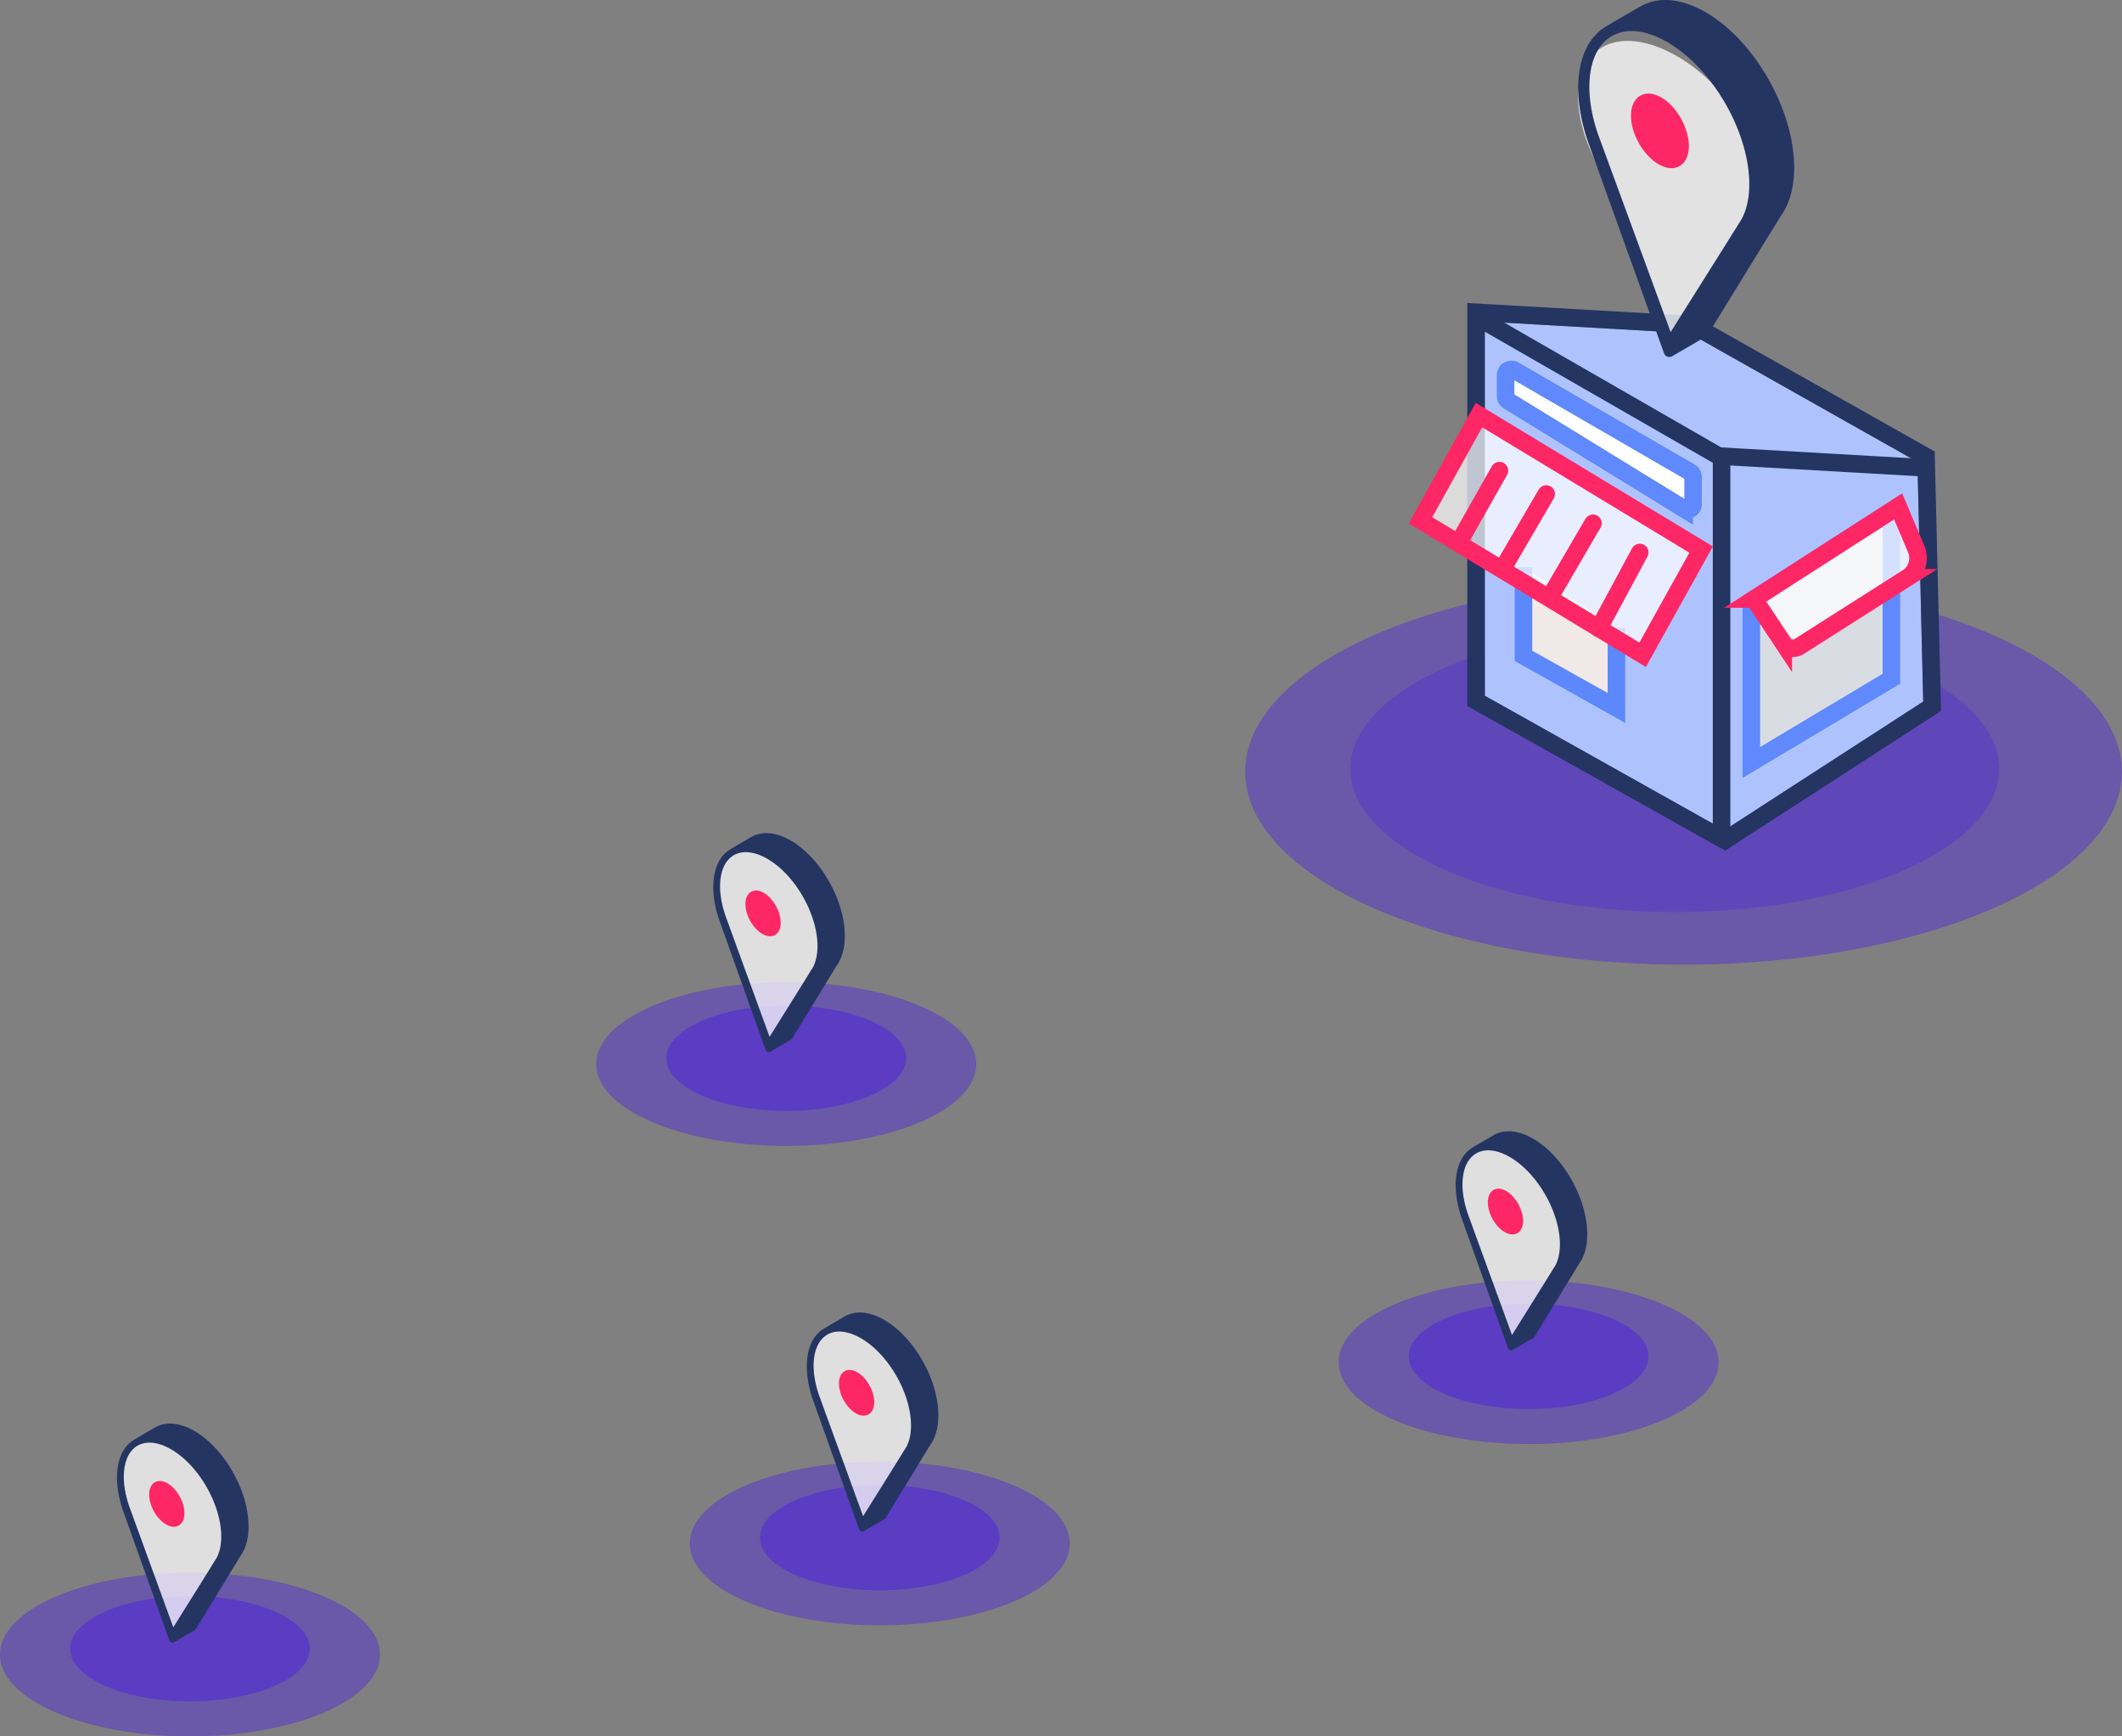 <svg xmlns="http://www.w3.org/2000/svg" xmlns:xlink="http://www.w3.org/1999/xlink" width="363" height="297" viewBox="0 0 363 297">
    <rect x="0" y="0" width="363" height="297" fill="#808080" stroke="none"/>
    <defs>
        <path id="a" d="M11 55v64.008L52 142l34-22-1-41-39-22z"/>
    </defs>
    <g fill="none" fill-rule="evenodd">
        <g transform="translate(213)">
            <ellipse cx="75" cy="132" fill="#3A00FF" fill-opacity=".603" opacity=".52" rx="75" ry="33"/>
            <ellipse cx="73.5" cy="131.5" fill="#3A00FF" fill-opacity=".603" opacity=".325" rx="55.5" ry="24.5"/>
            <g transform="translate(30)">
                <use fill="#AEC3FD" xlink:href="#a"/>
                <path stroke="#243562" stroke-width="3" d="M9.5 53.412l36.933 2.11 40.046 22.59 1.041 42.691-35.465 22.948L9.5 119.886V53.412z"/>
            </g>
            <path fill="#FFF" fill-opacity=".77" d="M59.152 25.863a.807.807 0 0 0-.02-.048c-1.761-3.94-2.48-7.914-2.023-11.188.568-4.072 2.69-5.923 4.369-6.758 2.889-1.437 6.801-1.083 11.016.997 4.406 2.175 8.554 5.941 11.68 10.604 4.859 7.25 6.199 15.266 3.334 19.945-.22.359-14.26 19.585-14.26 19.585L59.152 25.863z"/>
            <path fill="#243562" d="M93.712 25.61c-.512-3.952-1.953-8.11-4.169-12.024-2.836-5.009-6.63-9.072-10.682-11.439-4.216-2.462-8.234-2.82-11.315-1.005-.262.154-3.665 2.103-5.836 3.4-2.56 1.54-4.153 4.39-4.607 8.249-.426 3.61.223 7.945 1.828 12.21a.514.514 0 0 0 .007.02l12.725 35.408a.959.959 0 0 0 .897.639.94.94 0 0 0 .474-.129l5.77-3.36a.965.965 0 0 0 .335-.328l12.525-20.367a9.89 9.89 0 0 0 .763-1.246c1.352-2.614 1.796-6.082 1.285-10.027zm-32.968-1.62a.875.875 0 0 0-.017-.048c-1.504-3.902-2.118-7.837-1.728-11.078.486-4.034 2.298-5.866 3.732-6.693 2.468-1.423 5.81-1.072 9.411.988 3.764 2.153 7.308 5.882 9.977 10.5 4.151 7.18 5.296 15.117 2.85 19.75-.189.356-12.183 19.394-12.183 19.394L60.744 23.99z"/>
            <path fill="#FE2765" d="M74.348 28.391c1.003-.592 1.559-1.795 1.564-3.386.005-1.494-.479-3.178-1.362-4.743-.883-1.564-2.068-2.835-3.335-3.577-1.35-.791-2.647-.9-3.65-.308-1.004.592-1.56 1.795-1.565 3.386-.005 1.494.479 3.178 1.362 4.743.884 1.564 2.068 2.835 3.336 3.577.777.455 1.536.685 2.231.685.514 0 .993-.125 1.419-.377z"/>
            <path stroke="#243562" stroke-width="3" d="M81.5 77v66.5"/>
            <path fill="#F1E8E8" stroke="#5D88FC" stroke-width="3" d="M47.615 97.01v15.173l15.904 8.914v-13.684"/>
            <path stroke="#243562" stroke-width="3" d="M41 55l40 23 35 2"/>
            <path fill="#D9DCE2" stroke="#5F89FC" stroke-width="3" d="M86.595 102.786v27.632l23.952-14.312V87.383z"/>
            <path fill="#FFF" fill-opacity=".713" stroke="#FE2765" stroke-width="3" d="M40 71L30 89l38 23 10-18z"/>
            <path stroke="#FE2765" stroke-linecap="round" stroke-width="3" d="M37 92l6.5-11.5M44.5 96.5l7-12M52.5 101.5l7-12M60.5 107.5l7-13"/>
            <path fill="#FFF" fill-opacity=".735" stroke="#FE2765" stroke-width="3" d="M87.058 102.456l4.999 7.528a2 2 0 0 0 2.739.582l18.456-11.735a4 4 0 0 0 1.537-4.936l-3.083-7.277-24.648 15.838z"/>
            <path fill="#FFF" stroke="#5F89FC" stroke-width="3" d="M44.554 64.184v3.552a1 1 0 0 0 .477.852l30.077 18.468a1 1 0 0 0 1.523-.852v-4.593a1 1 0 0 0-.499-.866L46.055 63.32a1 1 0 0 0-1.501.865z"/>
        </g>
        <g transform="translate(229 186)">
            <ellipse cx="32.5" cy="47" fill="#3A00FF" fill-opacity=".603" opacity=".52" rx="32.5" ry="14"/>
            <ellipse cx="32.5" cy="46" fill="#3A00FF" fill-opacity=".603" opacity=".52" rx="20.5" ry="9"/>
            <path fill="#FFF" fill-opacity=".746" d="M22.204 22.092c-.921-2.557-1.293-5.104-1.057-7.203.294-2.61 1.391-3.797 2.26-4.332 1.494-.921 3.517-.694 5.697.64 2.279 1.393 5.495 3.953 7.111 6.942 2.513 4.648 3.056 10.285 1.574 13.284l-.92-.644c-.114.23-7.375 12.554-7.375 12.554l-7.29-21.241z"/>
            <path fill="#243562" d="M42.396 23.21c-.312-2.425-1.19-4.975-2.54-7.376-1.728-3.073-4.039-5.565-6.507-7.017-2.569-1.51-5.016-1.73-6.893-.617-.16.095-2.233 1.29-3.555 2.086-1.56.945-2.53 2.693-2.807 5.06-.26 2.215.136 4.874 1.113 7.49a.317.317 0 0 0 .005.012l7.752 21.72a.585.585 0 0 0 .546.393.57.57 0 0 0 .289-.08l3.514-2.06a.59.59 0 0 0 .205-.202l7.63-12.494c.169-.235.325-.492.465-.764.823-1.603 1.094-3.73.783-6.15zm-20.084-.994a.54.54 0 0 0-.01-.03c-.917-2.393-1.29-4.807-1.053-6.795.296-2.474 1.4-3.598 2.274-4.106 1.503-.872 3.54-.657 5.733.606 2.293 1.321 4.451 3.609 6.078 6.442 2.528 4.404 3.226 9.273 1.735 12.115-.114.218-7.421 11.896-7.421 11.896l-7.336-20.128z"/>
            <path fill="#FE2765" d="M30.6 24.916c.61-.364.95-1.101.952-2.077.003-.917-.291-1.95-.83-2.91-.538-.96-1.26-1.739-2.032-2.194-.822-.485-1.612-.553-2.223-.19-.611.364-.95 1.102-.953 2.078-.003.916.292 1.95.83 2.91.538.96 1.26 1.739 2.032 2.194.473.28.935.42 1.36.42.312 0 .604-.077.863-.231z"/>
        </g>
        <g transform="translate(102 135)">
            <ellipse cx="32.5" cy="47" fill="#3A00FF" fill-opacity=".603" opacity=".52" rx="32.5" ry="14"/>
            <ellipse cx="32.5" cy="46" fill="#3A00FF" fill-opacity=".603" opacity=".52" rx="20.5" ry="9"/>
            <path fill="#FFF" fill-opacity=".746" d="M22.204 22.092c-.921-2.557-1.293-5.104-1.057-7.203.294-2.61 1.391-3.797 2.26-4.332 1.494-.921 3.517-.694 5.697.64 2.279 1.393 5.495 3.953 7.111 6.942 2.513 4.648 3.056 10.285 1.574 13.284l-.92-.644c-.114.23-7.375 12.554-7.375 12.554l-7.29-21.241z"/>
            <path fill="#243562" d="M42.396 23.21c-.312-2.425-1.19-4.975-2.54-7.376-1.728-3.073-4.039-5.565-6.507-7.017-2.569-1.51-5.016-1.73-6.893-.617-.16.095-2.233 1.29-3.555 2.086-1.56.945-2.53 2.693-2.807 5.06-.26 2.215.136 4.874 1.113 7.49a.317.317 0 0 0 .005.012l7.752 21.72a.585.585 0 0 0 .546.393.57.57 0 0 0 .289-.08l3.514-2.06a.59.59 0 0 0 .205-.202l7.63-12.494c.169-.235.325-.492.465-.764.823-1.603 1.094-3.73.783-6.15zm-20.084-.994a.54.54 0 0 0-.01-.03c-.917-2.393-1.29-4.807-1.053-6.795.296-2.474 1.4-3.598 2.274-4.106 1.503-.872 3.54-.657 5.733.606 2.293 1.321 4.451 3.609 6.078 6.442 2.528 4.404 3.226 9.273 1.735 12.115-.114.218-7.421 11.896-7.421 11.896l-7.336-20.128z"/>
            <path fill="#FE2765" d="M30.6 24.916c.61-.364.95-1.101.952-2.077.003-.917-.291-1.95-.83-2.91-.538-.96-1.26-1.739-2.032-2.194-.822-.485-1.612-.553-2.223-.19-.611.364-.95 1.102-.953 2.078-.003.916.292 1.95.83 2.91.538.96 1.26 1.739 2.032 2.194.473.28.935.42 1.36.42.312 0 .604-.077.863-.231z"/>
        </g>
        <g transform="translate(118 217)">
            <ellipse cx="32.5" cy="47" fill="#3A00FF" fill-opacity=".603" opacity=".52" rx="32.5" ry="14"/>
            <ellipse cx="32.5" cy="46" fill="#3A00FF" fill-opacity=".603" opacity=".52" rx="20.5" ry="9"/>
            <path fill="#FFF" fill-opacity=".746" d="M22.204 22.092c-.921-2.557-1.293-5.104-1.057-7.203.294-2.61 1.391-3.797 2.26-4.332 1.494-.921 3.517-.694 5.697.64 2.279 1.393 5.495 3.953 7.111 6.942 2.513 4.648 3.056 10.285 1.574 13.284l-.92-.644c-.114.23-7.375 12.554-7.375 12.554l-7.29-21.241z"/>
            <path fill="#243562" d="M42.396 23.21c-.312-2.425-1.19-4.975-2.54-7.376-1.728-3.073-4.039-5.565-6.507-7.017-2.569-1.51-5.016-1.73-6.893-.617-.16.095-2.233 1.29-3.555 2.086-1.56.945-2.53 2.693-2.807 5.06-.26 2.215.136 4.874 1.113 7.49a.317.317 0 0 0 .005.012l7.752 21.72a.585.585 0 0 0 .546.393.57.57 0 0 0 .289-.08l3.514-2.06a.59.59 0 0 0 .205-.202l7.63-12.494c.169-.235.325-.492.465-.764.823-1.603 1.094-3.73.783-6.15zm-20.084-.994a.54.54 0 0 0-.01-.03c-.917-2.393-1.29-4.807-1.053-6.795.296-2.474 1.4-3.598 2.274-4.106 1.503-.872 3.54-.657 5.733.606 2.293 1.321 4.451 3.609 6.078 6.442 2.528 4.404 3.226 9.273 1.735 12.115-.114.218-7.421 11.896-7.421 11.896l-7.336-20.128z"/>
            <path fill="#FE2765" d="M30.6 24.916c.61-.364.95-1.101.952-2.077.003-.917-.291-1.95-.83-2.91-.538-.96-1.26-1.739-2.032-2.194-.822-.485-1.612-.553-2.223-.19-.611.364-.95 1.102-.953 2.078-.003.916.292 1.95.83 2.91.538.96 1.26 1.739 2.032 2.194.473.28.935.42 1.36.42.312 0 .604-.077.863-.231z"/>
        </g>
        <g transform="translate(0 236)">
            <ellipse cx="32.5" cy="47" fill="#3A00FF" fill-opacity=".603" opacity=".52" rx="32.5" ry="14"/>
            <ellipse cx="32.5" cy="46" fill="#3A00FF" fill-opacity=".603" opacity=".52" rx="20.5" ry="9"/>
            <path fill="#FFF" fill-opacity=".746" d="M22.204 22.092c-.921-2.557-1.293-5.104-1.057-7.203.294-2.61 1.391-3.797 2.26-4.332 1.494-.921 3.517-.694 5.697.64 2.279 1.393 5.495 3.953 7.111 6.942 2.513 4.648 3.056 10.285 1.574 13.284l-.92-.644c-.114.23-7.375 12.554-7.375 12.554l-7.29-21.241z"/>
            <path fill="#243562" d="M42.396 23.21c-.312-2.425-1.19-4.975-2.54-7.376-1.728-3.073-4.039-5.565-6.507-7.017-2.569-1.51-5.016-1.73-6.893-.617-.16.095-2.233 1.29-3.555 2.086-1.56.945-2.53 2.693-2.807 5.06-.26 2.215.136 4.874 1.113 7.49a.317.317 0 0 0 .005.012l7.752 21.72a.585.585 0 0 0 .546.393.57.57 0 0 0 .289-.08l3.514-2.06a.59.59 0 0 0 .205-.202l7.63-12.494c.169-.235.325-.492.465-.764.823-1.603 1.094-3.73.783-6.15zm-20.084-.994a.54.54 0 0 0-.01-.03c-.917-2.393-1.29-4.807-1.053-6.795.296-2.474 1.4-3.598 2.274-4.106 1.503-.872 3.54-.657 5.733.606 2.293 1.321 4.451 3.609 6.078 6.442 2.528 4.404 3.226 9.273 1.735 12.115-.114.218-7.421 11.896-7.421 11.896l-7.336-20.128z"/>
            <path fill="#FE2765" d="M30.6 24.916c.61-.364.95-1.101.952-2.077.003-.917-.291-1.95-.83-2.91-.538-.96-1.26-1.739-2.032-2.194-.822-.485-1.612-.553-2.223-.19-.611.364-.95 1.102-.953 2.078-.003.916.292 1.95.83 2.91.538.96 1.26 1.739 2.032 2.194.473.28.935.42 1.36.42.312 0 .604-.077.863-.231z"/>
        </g>
    </g>
</svg>
